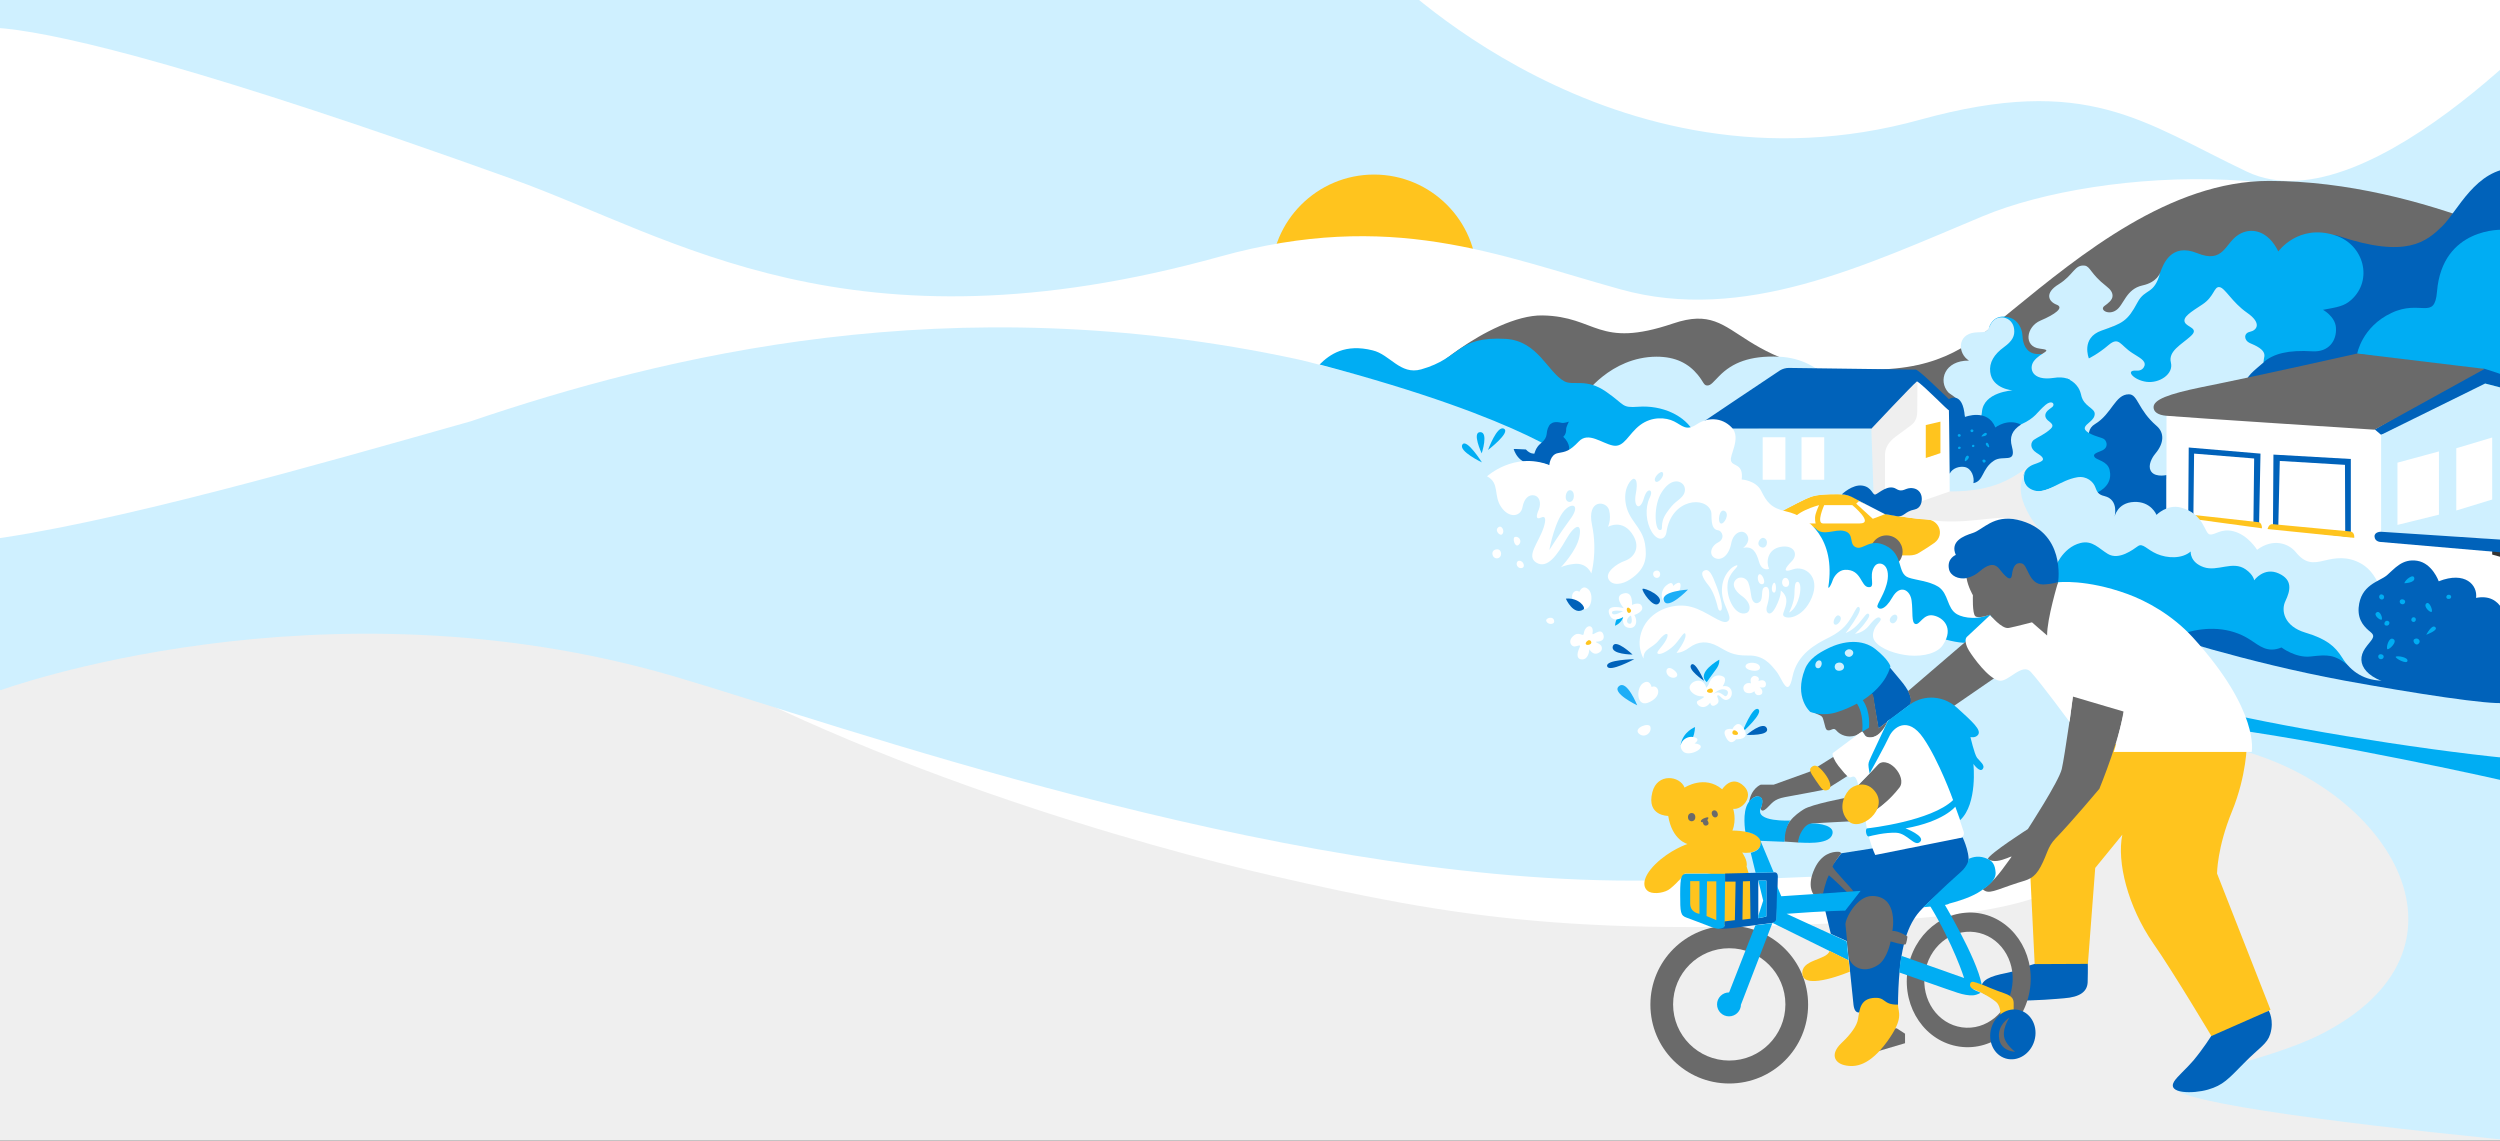 <?xml version="1.0" encoding="utf-8"?>
<!-- Generator: Adobe Illustrator 20.1.0, SVG Export Plug-In . SVG Version: 6.00 Build 0)  -->
<svg version="1.1" xmlns="http://www.w3.org/2000/svg" xmlns:xlink="http://www.w3.org/1999/xlink" x="0px" y="0px"
	 viewBox="0 0 1024 467.2" style="enable-background:new 0 0 1024 467.2;" xml:space="preserve">
<rect x="0" y="0" width="1024" height="467.2" fill="#333333" stroke="none"/>
<style type="text/css">
	.st0{fill:#EFEFEF;}
	.st1{fill:#CFF0FF;}
	.st2{fill:#FFFFFF;}
	.st3{fill:#FFC41E;}
	.st4{fill:#6A6A6A;}
	.st5{fill:#0062BA;}
	.st6{fill:#00ADF3;}
	.st7{fill:#1EAEF7;}
</style>
<g id="bakke">
	<polygon class="st0" points="-32.2,238.5 -32.2,484.5 143.8,484.5 1026.4,484.5 1022.8,238.5 818.6,252.3 808.8,254.5 719.5,259 
		515.3,238.5 159.1,238.5 	"/>
	<path class="st1" d="M918.2,307.4c60.6,16.4,101.1,81.6,32.1,116.4c-22.4,11.3-64.4,18.1-59.2,22.5c8.2,7.1,95.6,16.9,150.7,22.1
		c0-28.1,16.5-99.3,16.5-139.8c-55.1-17.4-117.7-26.7-139.8-29.6C912.9,298.3,918.2,307.4,918.2,307.4z"/>
</g>
<g id="Layer_15">
	<rect class="st2" width="1020.8" height="256.6"/>
	<polygon class="st1" points="-29.3,-44.5 -29.3,207.6 46.7,207.6 1026.4,207.6 1026.4,-44.5 72.7,-44.5 	"/>
	<circle class="st3" cx="562.8" cy="113.7" r="42.2"/>
	<path class="st2" d="M-17.4,17.6c0,0-23.4-34.3,227.4,55.8c66,23.7,137.9,73.8,289.7,31.7c70.2-19.5,113.5-0.6,164,13.4
		c50.5,14.1,100.2-9.8,148.6-30c48.2-20.1,153.6-26,194.1,19.6s11.2,126.3,11.2,126.3L43.3,214.9L-21,228.2L-17.4,17.6z"/>
	<path class="st1" d="M615.1,273.1c-32.1-27,79.7-25,119.4-14.7c49.8,12.9,105.1,26.4,116.7,45.3c7.9,13-11.1,55-109.2,47.7
		c-17.9-1.3-35.1-25.6-51.4-42.1C661.6,280,632.5,287.6,615.1,273.1z"/>
	<path class="st4" d="M799.2,165c9-0.7,17.8-2.8,26.7-3.2c0-0.1,0.1-0.2,0.2-0.3c4-1.7,6.6-5.3,10.1-7.7c3-2.1,7-2.4,10.6-2.4
		c6.2,0,12.8,0.7,16.8,5.9c3.9,5,4.2,11.8,2.6,17.7c-1.8,7-6.4,12.9-11.8,17.6c-1.2,1-2.4,1.9-3.6,2.8l221.3,26.3l-18.3-113
		c0,0-59.8-34.6-124.4-34.6c-40.4,0-77.4,30.3-105.2,53c-16.7,13.6-28.2,24.3-58.2,24.3c-6,0,9.6,1,20.9,4.7c4.3,1.4,5.2,6.1,8.1,7
		c2.5,0.8,4.1,1.2,4.1,1.2L799.2,165z"/>
	<path class="st1" d="M835.9,193.6l13.4,1.6c1.4-1,2.8-2,4.1-3.1c5.3-4.4-7.1-39.6-13.2-39.1c-4,0.4-3.5,1.1-6.4,3.8
		c-2.1,1.9-4,3.8-6.5,5.1c0.2,0.3,0,0.8-0.4,0.8c-9.4,0.3-18.5,2.5-27.8,3.3l-0.6,23.1l0.1,12.3c0,0,4.7,1.8,30.3,1.8
		C842.5,203.1,835.9,193.6,835.9,193.6z"/>
	<path class="st4" d="M638.7,158.8l25.8,10.4l75.3-4.4l44.8-13.3c0,0,37.5,3.3-2,3.3c-76.6,0-67.2-32.5-97.3-22.3
		c-31,10.5-31.2-2.9-53.5-3.3c-10.7-0.2-24.7,7.2-34.1,13.8c-6.7,4.6-13.6,10.8-13.6,10.8l56.5,2.4"/>
	<path class="st2" d="M255.1,256.6c94.1,57.3,216.4,90.7,266,102.1c74.9,17.2,127.1,25.9,253.4,18.2c56.3-3.5,69.9-12.3,81.9-21.7
		c15.7-16.7,5.6-24.2,5.6-24.2l24.7-20.1c0,0-209.2,15.2-254.8,14.3c-45.6-0.9-118.9-6.6-182.5-12.8S255.1,256.6,255.1,256.6z"/>
	<path class="st1" d="M830.4,271.9c-6.6-6.9-12-10.7-16.3-12.7v2.3l-54.5-16.8l-9.1,0.5l-12.9-27.4c-8.4-2.5-19-9.6-36.6-18.4
		c-8.5-4.2-13.5,0.7-12.9-9c1-16.2-28.7,5.3-37.3,1.3c-13.9-6.5-20.5-15.1-25.7-16.2c-4.4-0.9-9.6-4.4-15.6-6.7
		c-17.5-7-45.7-13.1-69.1-19.4c-2.5-0.7-5.8-1.5-8.3-2.1c-142.6-30.9-260.7-1.4-339.4,25.3c0,0,0,0,0,0
		C132.1,189.7,44.7,215-8.7,221.6c-12.8,1.6-15.3,48.5-15.3,48.5l24.3,12.6c0,0,130.9-48,275.7-5.7c66.3,19.4,245,83.7,392.5,83.7
		c225.3,0,203.6-36.7,203.6-36.7S849.8,292.3,830.4,271.9z"/>
	<polyline class="st2" points="887.4,167.1 982,170 982,252.2 880,227.5 887.4,167.1 	"/>
	<path class="st5" d="M855.1,402.4c-0.2,3.7-3,6-9.7,6.5c-2.5,0.2-11.9,1.1-20.2,0.9c-2.9-0.1-5-0.9-7.3-1.4
		c-3.2-0.6-6.2-1.1-6.4-2.9c-0.5-4.2,4-5.7,10-6.9c7.1-1.5,7.8-2.7,11.6-3.7c6.2-1.6,15.6-5.3,20.2-3c1.3,0.6,1.8-0.2,1.8,1.7
		C855.3,396,855.1,401.7,855.1,402.4z"/>
	<path class="st4" d="M708.3,379.2c-17.8,0-32.3,14.4-32.3,32.3s14.4,32.3,32.3,32.3s32.3-14.4,32.3-32.3S726.1,379.2,708.3,379.2z
		 M708.3,434.4c-12.7,0-23-10.3-23-23c0-12.7,10.3-23,23-23c12.7,0,23,10.3,23,23C731.3,424.1,721,434.4,708.3,434.4z"/>
	<path class="st4" d="M810.2,374c-13.9-1.9-26.8,8.7-28.9,23.8c-2.1,15.1,7.4,28.9,21.3,30.9s26.8-8.7,28.9-23.8
		C833.6,389.8,824,376,810.2,374z M803.6,420.8c-9.9-1.4-16.7-11.2-15.2-22c1.5-10.8,10.7-18.4,20.6-17s16.7,11.2,15.2,22
		C822.7,414.6,813.5,422.2,803.6,420.8z"/>
	<path class="st3" d="M761.5,205.2c0,0-2.5-2.8-8.9-2.8c-4,0-8.1,0.1-10.6,1c-3.3,1.2-4.8,2.2-9.7,4.6c-6.1,3-4.4,0.5-4.4,0.5
		s11.1,3,17.3,12.3c2.5,3.9,3.1,6.7,3.1,6.7h18c0,0,14.1,0,15.7,0c1.6,0,3.1-0.4,4.1-1.1c2-1.2,5.1-3.2,6.3-4.1
		c4.3-3.3,1.9-9.7-3.9-9.7c-5.7,0-19.5-2.8-19.5-2.8"/>
	<line class="st4" x1="769.1" y1="209.8" x2="774.2" y2="208.6"/>
	<path class="st6" d="M810.4,192.3c3.5-1.5,1.5-3.7,4.4-7.3c1.8-2.3,8.3-10.7,12.9-11.1c6.3-2.9,6.3-4.8,10.2-8.1
		c2.3-1.9,3.8-0.7,3,0.7c-0.6,1,3.5,7.9,4.2,7.2c2-2,2.9-16.4,2.4-18c0,0,4.5-2,1.1-2.8c0,0-9.8,1.4-9-1.8c2.2-8.1-2.1-5.5-6.1-6.2
		c-3.5-0.6-5-3.9-5.1-7.5c-0.2-3.5-2.3-6-4.2-6.9c-1.5-0.7-6.8-2.4-9.2,2.9c-1.4,5.6-2.3,7.4-2.2,18.1c0.2,10.7-8.3,8.7-8.7,17.3
		c-0.4,6.4,0.2,21.3,0.2,21.3s2.8-0.1,4,0.5C809.8,191.4,809.2,192.8,810.4,192.3z"/>
	<path class="st0" d="M843.1,193.7c-0.2-0.3,0.1-2.4-11.7-2.7c-7.3,4.5-13.6,10.3-32.8,10.3l-26.5,9.2h0.1c0,0,8.4,1.7,18.5,2.5
		c13.7,2.1,27-2,33-0.6c12.3,2.9,11.8,6.4,22,16.5c0.7-0.5-5.7-12.6-5.2-13.1C844.3,212.2,848.2,199.4,843.1,193.7z"/>
	<path class="st0" d="M767.4,205.2l1.7,4.7l3,0.7c0,0,0-21,0-24.4c0-3.4,2.3-5.8,4.3-7.3c1.3-0.9,4.4-3.3,6.6-4.9
		c1.3-1,2.3-2.8,2.3-5.3c0-2.5,0.1-13.8,0.1-13.8l-19,20.3l-5,30.1"/>
	<path class="st3" d="M920.3,304.8c0,0,0,12.7-6.1,27.6c-6.1,14.9-6.1,25.4-6.1,25.4l21.9,55.8l-23.3,12.3c0,0-16.6-27.9-24.8-39.6
		c-10.4-15.1-14.9-33.3-12.6-44.4l-11.1,13.6l-3,39.3l-21.8,0.1l-2.4-49l35.3-41.1H920.3z"/>
	<circle class="st4" cx="772.7" cy="225.9" r="6.6"/>
	<path class="st1" d="M648.7,162.2c0,0,10.8-16,29.8-16.1c7.9,0,13.1,2.8,16.9,7.4c2.4,2.9,2.4,4.4,3.9,4.4c1.5,0,2.4-1.4,4.9-3.9
		c5.3-5.4,12.5-8.4,24.4-7.9c19,0.8,25.9,17,25.9,17l-48.7,17.6l-43.9-9L648.7,162.2z"/>
	<path class="st5" d="M932.1,135.1c-1.1,9.2-19.5,16.5-19.6,25.7l50-1.1l66.4-57.5l1.1-33.4c-16,0.3-23.3,17.7-29.7,23.9
		c-6.4,6.2-14.5,13.4-42.6,3.9c-6.7-2.3-12.1,12.3-19.6,13.8C934.7,118.2,933.1,126.8,932.1,135.1z"/>
	<path class="st5" d="M803.9,343c0,0,4,8.3,1.8,12.3c-1.6,2.8-16.2,13.7-20.4,19.2c-4.1,5.5-7.8,14.2-7.9,38.7c0,0-14,1.3-15.6,1.5
		s-2.3-0.9-2.6-3.1c-0.2-2.2-2.7-26.1-2.7-26.1l-6.6-3l-5-20.8l9.3-12.2l17.2-2.7L803.9,343z"/>
	<polygon class="st4" points="772.6,421.2 776.9,421.2 780.3,423.4 780.3,427.3 767.8,431 	"/>
	<path class="st3" d="M809.8,402.4c3.2,1.4,7.5,3.2,11.3,4.5c3.4,1.2,3.7,2.6,3.7,4.2c0,3.4,0,8.5,0,8.5l-5.7,0.2
		c0,0,1.4-6.9-1.5-9.4c-3-2.5-8.6-5.3-11.3-5.8c0,0-0.3-1.9,0.5-2.6C807.4,401.5,809.1,402.1,809.8,402.4z"/>
	
		<ellipse transform="matrix(0.279 -0.96 0.96 0.279 188.089 1097.006)" class="st5" cx="824.4" cy="423.3" rx="10.3" ry="9.2"/>
	<path class="st6" d="M805.2,263.3c9.4-0.1,11.4-12.4,11.4-12.4c-5.8,3.3-12.2,2.3-15,0.7c-4.3-2.5-3.3-8.4-7.7-11.3
		c-3.7-2.3-9.3-2.7-12.1-3.7c-5-1.7-1.8-9.5-9.6-13.2c-6.1-2.9-8.8,1.6-11.6,0.9c-3.7-1-0.7-5.7-5.2-6.8c-3.8-1-8.6,2.4-11.8-1.1
		c-1.3-1.4-3.6,1.9-5.8,1.2l10.6,31.9c0,0,6.2-4.8,11.4-3c4.5,1.6,10.4,3.8,18,4.3C782.7,258.5,799,263.4,805.2,263.3z"/>
	<path class="st6" d="M866,158.4c-6.3-3.5-14.9-9.3-13.7-17.6c1.2-8.4,11.4-3.9,14.7-8.5s2.3-7.7,8.6-11.5c6.3-3.8,7.9-5.7,9.2-9.1
		c1.2-3.3,4.4-12.4,15.2-8c10.8,4.4,11.3-4,16.8-7.5c5.3-3.4,12.3-1.7,16.4,6.8c0,0,8.2-11.5,23.3-6.6c11.8,3.8,15.6,18.3,6.6,26.4
		c-2.9,2.6-5.5,3-11.6,4.1c0,0,5,2.7,5.3,7.3c0.4,5.4-3,10.1-9.6,9.7c-9.9-0.6-16,0.9-20.2,4.6c-0.8,0.7-5.9,2.4-6,3.4
		c-1.1,5.5-2,9.1-2.7-1c-0.4-5-2.8-9.6-1.8-13.8c1-4.2,2.4-10.6-8-11c-10-0.4-7.9,8.5-5.9,12.4c2.6,5,6.1,7.9-6.5,7.9
		c-8.9,0-4.7,7.5-6.9,11C887,160.7,872.5,161.9,866,158.4z"/>
	<path class="st5" d="M764.6,284.7c0,0,2.2-1.8,2.6,0.9s2.2,12.8,2.2,12.8l12.8-9.7c0,0,2.8-2.2-3.6-9.9c-6.4-7.7-7-8.4-7-8.4
		L764.6,284.7z"/>
	<path class="st3" d="M691.2,345.7c0,0-6.3-1.5-7.9-11.5c0,0-9,0.1-6.5-9.7c2-8,11.3-6.8,13.2-1.9c0,0,8.2-5.4,15.4,0.7
		c0,0,3.9-6.3,9-1.2c4.2,4.2-0.9,9.7-4.5,9.2c0,0,1.5,4.4-0.3,8.9c0,0,10.3-0.1,11.5,3.8s-3.3,5.9-7.5,5.2c0,0,2.4,3.3,1.8,5.7
		l3.3,10.9l-0.5,11.6c0,0-13.9,2-14.2,2c-0.3,0-12.9-4.4-12.2-9.2c0.3-2.1-2.2-7.8,0.4-9.8c4.4-3.5,14.8-2.6,14.8-2.6h-16.9
		c0,0-2.4,3.3-6,6.2c-1.9,1.6-6.3,2.4-8.6,1.3c-2.9-1.5-3-5.8,2.4-11.2C683.9,348.1,691.2,345.7,691.2,345.7z"/>
	<path class="st5" d="M1003.2,278.8c0,0-35.6,6.6-36.7-10.9L952.6,257L871,241.8c0,0-28-2.2-18.6,4.7c13.8,10.1,91,48.9,174.1,41.4
		v-6.9L1003.2,278.8z"/>
	<path class="st6" d="M706.4,379.8l0.2-21.9c0,0-13.2,0-15.5,0c-2.3,0-2.9,0.7-2.9,8.3c0,7.6,0.1,8.8,2.7,9.7
		c1.8,0.6,6.8,2.6,9.5,3.6C702.4,380.1,704.1,381.1,706.4,379.8z M696.1,374.3c0,0-3.8-0.4-3.8-4.2c0-2.2,0-4,0-9.2l3.8,0
		L696.1,374.3z M703,376.9l-4-1.7l0.2-14.2h3.8V376.9z"/>
	<path class="st6" d="M540.5,149.3c4.2-4.2,10.5-8.6,21.7-5.8c7.2,1.7,11.3,10.2,19.9,7.8c16.6-4.7,14.3-13.6,34.6-12.5
		c13.3,0.8,17.2,13.7,24.1,17.4c3.6,1.9,8.9-1.4,17,4.2c8.1,5.6,6.2,6.7,13.3,6.2c9.6-0.7,19.2,3.5,22.9,10.8l-2.8,1.6
		c0,0-4.8-8.7-13.7-6.6c-8.8,2.1-12.4,13.8-12.4,13.8s-11.8-8.6-19.3,4.1C645.8,190.3,627.1,172.2,540.5,149.3z"/>
	<polygon class="st2" points="721.1,186.1 721.1,196.5 730.3,196.5 730.3,190.3 	"/>
	<path class="st6" d="M974.7,175.1l43.2-17.9l12.9,3.3l-5.6-66.4c0,0-24.8-1.2-27,25.3c-1,12.1-6.7,3.1-18.7,8.8
		c-12.1,5.7-14,16.7-14,16.7l48,6.9"/>
	<path class="st1" d="M883,259.1c0,0,35.8,12,77.4,19.7c28.6,5.2,59.3,10,66,9.1l1.2,22.7c0,0-78.6-3.8-122-19.6L883,259.1z"/>
	<path class="st6" d="M901.2,289.6c0,0-52.3,0.7,0.2,7.3c52.9,6.6,126.1,23.3,126.1,23.3s-0.5-3.2,0.1-9.6
		C989.2,306.8,930.7,297.2,901.2,289.6z"/>
	<path class="st4" d="M809,259.5l-27.5,23.6c0,0,2.1,3.7,0.6,5.6l15.1,2.6l24.4-16.8L809,259.5z"/>
	<path class="st4" d="M849.4,283.3c0,0-3.7,26.6-4.9,31.7s-13.9,24.6-13.9,24.6s-15.5,9.9-16.4,12.2c2.3,1.7,5.5,0.6,7.9-0.3
		c2.1-0.8,2.3-1.2,1,0.6c-4.6,6.5-7.6,9.9-11,12.1c2.4,2.4,5.1,0.4,14.4-2.6c4.2-1.3,6.7-1.6,9.4-6.7c2.8-5.3,2.7-7.9,6-11.4
		c6.6-6.8,18-20.4,18-20.4s9.6-23.3,10.1-34L849.4,283.3z"/>
	<path class="st4" d="M766.9,367c-6.4-0.1-11.2,9.5-11,11.7c0.2,2.2,0.9,8.9,1.3,12.8c0.4,3.9,5.5,7.9,12,3.8
		c3.9-2.5,5.2-9.7,5.2-9.7s5.6,1.7,6.1,1.2c0.5-0.6,0.8-3.2,0.8-3.2s-3.5-2.4-6.2-2.3C775.2,381.2,777.8,367.1,766.9,367z"/>
	<path class="st4" d="M742.9,290.9c0,0,0,1,1.2,1.5c1.1,0.5,2.1,0.7,2.5,1.7c0.4,1,0.8,2.9,1.1,3.9c0.3,1,0.9,1.6,2.6,0.8
		c1.7-0.8,1.5,0.7,3.7,1.9c1.6,0.9,5.1,2,8.9-1.1c0,0,0.6,1,1.3,2c0.7,1,6.5,1.3,9.3-6.3l-4,3c0,0-1.2-7-1.7-10.1
		c-0.5-3-0.2-5.6-3.3-3.2S742.9,290.9,742.9,290.9z"/>
	<path class="st4" d="M751.9,309.4l-10.7,6.7l-14.7,5.3h-5.3c0,0-4,1.5-4.8,7.4c0,0,2.1-3.9,4.8-2.1c1.4,0.9,0,4.4,0,4.4
		s0.1,2.1,2.4,0s2.8-3.7,7.5-4.6c4.7-0.8,17-3.2,17-3.2l12-7.6L751.9,309.4z"/>
	<path class="st4" d="M770.2,312.2l-11.3,11.8l-2.9,2.8c0,0-13.9,2.6-17.2,4.7c-3.3,2.1-8.8,6.1-7.9,13.2l5.7,0.4
		c0,0,2.6-7.5,5.9-7.8c3.3-0.3,16-0.9,16-0.9l9.4-3.8l9.8-8.4c0,0,3.8-4.8,0.6-8.9S770.2,312.2,770.2,312.2z"/>
	<path class="st4" d="M823.1,416.8c0,0-5.3,3-4.2,8.9c0.9,5,6.5,5.1,6.5,5.1s-4.3-3.1-4.6-6.7S823.1,416.8,823.1,416.8z"/>
	<path class="st5" d="M706.6,357.8l0,3.3l4.3,0l-0.3,15.8l-4.2,0.5l0,2.3c0,0-0.8,0.6-2.4,0.7c3.2,0.2,9.8-0.8,9.8-0.8l13.9-1.8
		c0,0,0.5-17.8,0.5-18.8s-0.4-1.7-1.4-1.7C726,357.3,706.6,357.8,706.6,357.8z M717,376.3l-3.3,0.4l0.2-15.7l2.9-0.1L717,376.3z
		 M723.5,375.4l-3.3,0.7v-15.4h3.3V375.4z"/>
	<path class="st5" d="M931.2,186.2l-0.2,30.2l0.5-0.2l1.1,0.4l30.3,3.4v-32L931.2,186.2z M960.6,218.3l-27.1-2.1l-0.3-0.9l0.6-26.5
		l26.7,1.6L960.6,218.3z"/>
	<path class="st5" d="M896.5,183.3l-0.2,28.6l-0.4,2.8l0-2.8l29.4,3.9l0.6-30L896.5,183.3z M923,214.4l-24.6-3.1l0,1.2l0.3-26.7
		l24.6,2L923,214.4z"/>
	<ellipse class="st4" cx="692.9" cy="334.7" rx="1.5" ry="1.7"/>
	
		<ellipse transform="matrix(0.913 -0.407 0.407 0.913 -74.764 315.242)" class="st4" cx="702.7" cy="333.1" rx="1.2" ry="1.5"/>
	<path class="st4" d="M697.9,335.2c-1.5,0.6-1.6,1.8-0.5,1.5c0,0,0.3,1.9,1.7,1.4c1.5-0.5,0.2-2.2,0.2-2.2S701,333.9,697.9,335.2z"
		/>
	<path class="st5" d="M1028.7,155c-3.6-1.6-7.3-2.8-10.9-3.9c-1.1-0.3-4.3,1.2-5.5,1.2l-39.6,23.6c0,0,1,0.9,2.6,2.2
		c1.5-0.2,4.1-0.9,7.3-2.2l35.4-18.8l12.9,3.3l-0.4-4.2C1029.2,155.9,1029.6,155.4,1028.7,155z"/>
	<path class="st1" d="M853.9,108.8c-4.2-0.5-4.5,3.8-10.6,7.6c-6.1,3.7-4.1,7.2-0.9,8.4c3.2,1.2-0.7,4-6.6,6.5s-7.1,10.7-0.3,11.5
		c6.1,0.7,0.3,1.4-2.5,5.2c-2.1,3-0.6,8.1,8.1,6.8c9.1-1.5,10.7,5.2,11.7,8.4s-3.1,17.3,6.5,15.7l13.6,18l14.5-0.8l0-27.3
		c0,0,34.1-10.6,33.3-11.5c-2.1-2.3,3.3-6,6.4-8.8c0.1-0.8,0.2-1.6,0.4-2.6c0.3-2.8-3.7-4.4-6-5.4s-2.7-4,0.1-4.6
		c2.8-0.6,5-3.5-1.2-7.8c-6.2-4.3-9-10.2-11.3-10.5s-2.1,3.9-7,7.1s-8.1,5.2-7.2,7.3c0.9,2.1,6.1,2.4,2.4,5.7
		c-3.7,3.4-9.3,6.1-8.1,10.8c1.2,4.7-4.7,8.6-10,7.9c-5.3-0.7-8.9-4.9-4.2-4.6c2.2,0.2,3.1-1.1,3.4-2c0.6-2.2-2.3-3.4-5-5.2
		c-5-3.2-5.4-6.9-9.7-3.3c-4.3,3.7-8.1,5.5-8.1,5.5s-3.4-8.4,5.2-11.4c8.6-3,10.6-3.8,14.7-11.5c3.2-6,6.8-2.9,9.3-12.2
		c0,0-1.2,3.9-7.2,5.2c-6.9,1.5-7.7,8.2-10.9,10.2c-3.1,2.1-6.9-0.2-4.7-1.8c1.4-1,3.3-2.4,3.3-4.1c0-1.3-0.6-2.5-2.7-4.1
		C856.3,112.2,856.2,109.1,853.9,108.8z"/>
	<path class="st5" d="M853.5,188.3c0.3-0.5,4.8-0.2,2.7-6.6c-1.1-3.6-0.9-6.3,1.9-8c7-4.2,8.2-12.2,13.9-12.2c3.7,0,3.6,6.3,11.4,13
		c3.1,2.7,3.1,6.9-0.5,11.2c-0.8,0.9-2.8,3.8-2.3,6.2c0.9,4,6.7,2.7,6.7,2.7l0,17.8c0,0-1.8,1.9-8.3,1.8c-8.5-0.2-14.7,4.3-14.7,4.3
		s2.7-10.9-1.8-12.1c-5.4-1.5-10.2,2-12.7,8.9c0,0-1.3-11.6,3.9-15.9C859,195,851.9,191.5,853.5,188.3z"/>
	<path class="st3" d="M928.8,216.7c0,0,0.4-2.2,2.2-2c5.1,0.5,31.8,3,31.8,3s1.7,0.2,1.5,2.6L928.8,216.7z"/>
	<path class="st3" d="M891.9,211.7c0,0-1-1.6,1.9-1.3c4.9,0.5,31.4,3.5,31.4,3.5s1.3,0.2,1.3,2.5L891.9,211.7z"/>
	<path class="st2" d="M733.9,214.4c4.2,0,9.8,0,9.8,0s-0.6-1.8,0-3.9c0.5-1.7,1.4-3.6,1.4-3.6S734.1,209.7,733.9,214.4z"/>
	<path class="st5" d="M702.8,175.6h63.7c0,0,16.8-17.9,18.7-19.4c3.1,1.9,13.1,12.5,13.1,11.8c0-2.4,3.5-1.2-0.1-4.6
		c-2.5-2.3-12.3-12-13.5-12c-3,0-42.4-0.6-52-0.7c-1.3,0-2.6,0.4-3.6,1c-6.1,4.1-28.2,18.8-30.6,20.5
		C695.6,174.1,691.9,175.6,702.8,175.6z"/>
	<path class="st1" d="M804.1,168.3c0,1.3,1.2,4.4,3.7,4.4c2.7,0,3.8-1.2,4-3.9c0.6-8.3,12.6-8.9,12.6-8.9s-8.4-0.6-9.2-7.5
		c-0.5-3.9,1.6-7.3,5.6-10.2c3.6-2.6,4.5-4.7,4.2-7.3c-0.5-5.4-7.4-6.8-9.7-1.9c-1.8,3.8-2.1,2.8-6.4,3.2c-7.4,0.8-7,8.7-2.4,11.5
		c-10.1-0.1-12.7,8.3-8.5,13C798.9,161.7,804.1,164,804.1,168.3z"/>
	<path class="st2" d="M750.8,308.4l10.3-7.7l1.6-1.1c0,0,0.3,0.4,0.9,1.4c0.5,0.8,2.3,1.6,4.6,0.5c2-0.9,4.2-4,5-6.2
		c3-2.3,7.5-0.3,7.5-0.3l10.4,6.2c0,0,12.8,38.2,13.2,39.4c0.4,1.2-0.2,2.3-1.3,2.6c-1.2,0.2-34.9,7-34.9,7s-3.3-6.8-4.2-16.1
		c0,0,6.9-2.3,14.1-11.5c3.4-4.3-5-14-9.3-9c-2.7,3.1-5.6,5.9-7.5,7.8c-1.5,1.4,0.3,2.4,0.3,2.4s-0.6-6.2-2.6-5.7
		c-0.7,0.2-1,0.4-1.4,0.3c-0.9-0.1-3.1-3-4.5-4.7C751.5,311.8,750.1,308.9,750.8,308.4z"/>
	<path class="st4" d="M750.6,355c0.6-1.7,3.5-5.4,3.5-5.4c0,0,0-0.7-1.1-0.7c-2.5-0.1-6.9,0.8-9.7,6.8c-3.4,7.2-0.5,10.6-0.5,10.6
		l3.9-0.2c0,0,1-5,2.4-7.6c1.8,1.4,7.4,6.9,7.4,6.9l2.7-0.2C758.1,363.4,751.7,357.1,750.6,355z"/>
	<path class="st2" d="M761.8,214.4c-6.6,0-12.2,0-15.1,0s0.5-7.5,0.5-7.5h11.5C758.7,206.9,767.8,214.4,761.8,214.4z"/>
	<path class="st2" d="M760.3,206.3l6.8,6.2l5-1.9c0,0-6.6-3.4-10.7-5.3C761.2,205.4,760.6,206.1,760.3,206.3z"/>
	<path class="st6" d="M846.7,155.1c0,0,2.7,0.8,4.5,3.6c0.6,0.9,1,2,1.3,3.3c1,4.5,5.5,5.1,5.5,7.5c0,1.3-0.8,2.3-2.1,3.4
		c-1.9,1.6-3.1,2.7-0.5,4.3c3,1.8,5.6,1.9,6.6,2.8c1,0.9,1.8,3.5-1.4,4.7c-2.6,1-3.4,1.5-2.6,2.6c0.8,1.1,5.3,1.6,6.1,5.2
		c0.9,3.9-0.8,7.2-5.3,9.4c0,0-3.9-5.7-10.2-4.8c-6.3,0.9-14.1,7.1-18.2,2.5c-2.8-3.1-2-7.7,2.7-9.4c1.4-0.5,3.6-1.2,3.7-2
		c0.2-1.1-2-2.3-2.6-2.7c-3.1-2-2.3-4.4-1.2-5.3c1.5-1.1,4.6-2.3,7-4.6c1.7-1.6-0.2-2.5-1.3-3.5c-1.4-1.3-1.3-3,0.6-4.4
		c0.8-0.6,2.2-1.6,3-2.7c1.6-2.1,2.8-4.8,2-5.6C843.2,158,846.7,155.1,846.7,155.1z"/>
	<path class="st6" d="M868.4,248.3c0,0,19.8,12.8,27.4,10.7s17.3-2.5,25.8,3c3.9,2.5,7.1,5.6,12.9,3.2c0,0,5.8,4.4,11.9,3.7
		c7.1-0.8,9.6-0.9,15.3,3.5l-14.5-34.3l-17.4-10.5l-49-7.6l-31.9-3.2l-12,11.8l-1.4,17.7L868.4,248.3z"/>
	<path class="st1" d="M829.8,192.7c0,0-3.5,5.2-1.4,12c4,12.7,14,15.8,13.1,28.4c0,0,3-8.8,10.7-10.7c4.9-1.2,7.5,2.3,11.2,4.5
		c4.5,2.7,10.3-1.8,12.3-3.2s3.6,1.4,7.8,3.2c4.2,1.8,10.2,2.1,13.8-1c0,0-0.4,4.4,5.3,6.4c5.7,2,11.9-2.8,17.2,0.9
		c3.3,2.3,3.5,4.5,3.5,4.5s4-5.6,10.1-2.8c5.7,2.6,4.8,6.9,2.7,11.3c-1.9,3.9-0.5,10.3,8.1,12.9c8.7,2.6,12.2,5.6,15.1,10.2
		c3.5,5.7,9.2,9.8,17.8,9.5c0,0,5.8-39-9.9-47.9c-5.8-3.3-10.9-2.3-15.1-1.3c-4.8,1.2-7.9,1.3-11.8-3.5c-2.9-3.5-9.2-5.8-15.8-0.9
		c0,0-3.7-6.1-9.7-7.6c-5.2-1.3-7.5,1.7-9.7,1.3c-2.2-0.4-2.2-8.4-11.8-11c-5.6-1.5-10,3-10,3s-2.2-5.6-9.2-5.3c-7,0.3-8,6.2-8,6.2
		s2-7.1-4.1-8.6c-2.7-0.6-3.1-1.9-3.8-3.7c-0.7-2-3.4-4.7-7.4-4c-6.9,1.2-11.8,6.4-16.7,5.6C829.2,200.2,828,196.1,829.8,192.7z"/>
	<path class="st4" d="M1017.7,151.1l-45.1,24.9c0,0-77.5-5-85.3-5.7c-3.4-0.3-5.2-1.6-5.2-3.5c0-3.1,6-5.4,19.6-8.2
		c24.9-5,63.8-13.8,63.8-13.8L1017.7,151.1z"/>
	<path class="st1" d="M976,219.2c0.5-1,1.7-0.8,2.5-0.7c1,0.2,37.8,1.9,37.8,1.9l10.1,1.7l1.2-62.5l-9.7-2.5l-42.6,21v40.7
		C975.5,218.9,975.8,219.1,976,219.2z"/>
	<path class="st2" d="M977.5,222.2c0,0-1.6-0.4-1.6-2c-0.2-0.1-0.4-0.2-0.6-0.3v16.4c0,0,4.3,1.3,7.6,5.7c0,0,2.8-2.2,6.4-2
		c0,0,3.1-6.1,10-2.2c0,0,5.3,1.5,10.4,10.4c0,0,10.7-0.4,16.6,5l3.8-23.5l-14.3-3.9L977.5,222.2z"/>
	<path class="st1" d="M766.5,175.6l1,29.6c0,0-7.1-2.1-11.7-2.8c-0.5-0.1-0.9,0-1.3,0.1c0,0-8.3-0.4-12.4,0.9
		c-5,1.6-24.7,13.1-24.7,13.1s-11.3-40.3-14-40.9H766.5z"/>
	<polygon class="st3" points="794.8,172.7 794.8,185.6 788.8,187.6 788.8,174.1 	"/>
	<path class="st2" d="M865.8,308h56.5c0,0,3.5-16.6-24.1-46.9c-8.5-9.3-19.1-15-26.8-17.8c-17-6.2-28.4-4.8-28.4-4.8
		s-7.4,14-6.9,19.7l-3.8-3.2c0,0-1.2,0.3-4.9,1.2c-3,0.8-5.3,1.4-6.6,0.6c-3.2-1.9-5.6-4.9-5.6-4.9c0,0-8.8,8.3-9.5,8.9
		c-1.5,1.4,0.2,4.8,0.8,5.7c1.6,2.6,7.9,11.5,12.4,12.3c3.7,0.7,9.3-7.5,12.9-3.6c4.6,5.1,15.9,20.5,15.9,20.5l1.3-10.4l21,6.2
		C870,291.4,867.5,302.9,865.8,308z"/>
	<path class="st6" d="M774.3,272.9c0,0-0.6-2.6-6.1-7c-5.4-4.3-13.1-3.5-19.5-0.3c-3.8,1.9-7.7,4.2-9.4,8.5
		c-4.6,11.7,2.2,17.5,2.2,17.5s5.1,2.1,11.2,0c3.1-1,5.7-2.2,7.9-3.4c0.8,1.2,2.7,4.5,2.2,11.5l2.7-1.6c0,0,0.9-6.3-2.5-11.3
		C773.1,280.3,774.3,272.9,774.3,272.9z M744.5,273.7c-1.7-0.3-0.9-3.3,0.7-3.2C746.9,270.6,746.2,274,744.5,273.7z M753.8,274.7
		c-2.7,0.5-3-2.7-1.1-3.2C755.3,270.7,756.5,274.2,753.8,274.7z M758.6,268.5c-1.6,1.6-3.9-0.6-2.6-1.9
		C757.6,264.9,760.2,266.8,758.6,268.5z"/>
	<path class="st3" d="M757.3,323.6c-2.6,3-4.2,8.3-0.4,12.5c4.7,5.3,17.5-4.9,10.7-12.4C764,319.6,759,321.7,757.3,323.6z"/>
	<path class="st3" d="M742.4,313.9c-1.6,1-1.3,2,1.3,5.7c2.6,3.7,3,4.6,4.9,4c2-0.6,1.2-3.7-1.3-6.9
		C744.7,313.4,743.4,313.3,742.4,313.9z"/>
	<path class="st6" d="M790.4,370.8c9.8,16.1,14.1,29.8,14.1,29.8s-18.6-6.6-25.7-9.1c-0.6,3.4-0.6,4.6-0.9,6.8
		c6.1,2.1,19.5,6.9,23.8,8.3c2.4,0.8,4.7,1.2,6.4,1.1c2-0.2,3.2-1.1,3.1-1.1c-3.2-1.3-4.7-2.2-4.2-3.7c0.4-1.4,2-0.6,4.7,0.4
		c-2-11.1-16.4-34.9-16.4-34.9C793.6,369,790.1,370.3,790.4,370.8z"/>
	<path class="st6" d="M798.6,370c-0.3,0.1-0.6,0.2-0.9,0.3c8.1-2.1,12-4.1,14.5-6c1.7-1.1,5.4-3.7,5.2-6.9c-0.2-3.2-1.3-4.7-3.1-5.5
		c-3.5-1.7-6.2-0.9-7.9-0.1c0,0-0.2,2.7-3.3,5.4c-7.4,6.5-15.3,14.4-15.3,14.4l4.2-0.4c0,0,0,0,0,0.1V371c1.6,0,4,0,5.8-0.6l0,0
		c0,0,0,0,0,0C798,370.3,798.3,370.2,798.6,370z"/>
	<path class="st6" d="M762.1,364.9l-6.3,8.1c0,0-8.3,0.1-24,1.3l24.6,11.3l0.8,7.8L726,378l-12.9,33.5c0,0-5.3-2.5-4.9-4.9
		l10.8-27.6l7-0.9c0,0,1.6-0.8,1.6-1.8c0-1.1,0.3-13.3,0.3-13.3l1.7,4.1L762.1,364.9z"/>
	<polygon class="st6" points="722.2,368.9 720.2,360.7 723.5,360.7 723.5,375.4 720.2,376.1 720.2,375.1 	"/>
	<path class="st6" d="M719.1,357.5c0,0-1.4-5.6-2-8.2c2-0.5,4.5-1.5,4-4.9l5.4,12.9L719.1,357.5z"/>
	<path class="st6" d="M714.9,340.7c0,0-1.4-8,1.2-11.9c2.6-4,7.7-3.6,5.1,2.3c-2.5,5.7,12.1,5,12.1,5s-2.2,2.6-2.4,8.7l-9.9-0.4
		C721.2,344.4,720.3,341.5,714.9,340.7z"/>
	<path class="st6" d="M736.5,345.1c2.1,0,12.1,1.1,13.9-3c1.7-4-5.4-4.9-8.4-4.8S736.5,342.5,736.5,345.1z"/>
	<path class="st2" d="M566.7-13c0,0,93.3,97.1,219.9,62c68.5-18.9,91.2,1.1,133.7,21.3C971,94.5,1057.5-4.5,1057.5-4.5L566.7-13z"/>
	<path class="st5" d="M975.2,222l49.8,4.3l7-5.5v-6.5l-6.5,6.8l-50.3-3.3c0,0-2.6,0-2.6,1.9C972.7,222,975.2,222,975.2,222z"/>
	<path class="st5" d="M1014.2,244.9c0.7-5.2-4.4-11.1-15.3-6.8c0,0-2.6-7.4-8.8-8.4c-6.2-1-9.3,3.3-12.5,6
		c-3.2,2.6-10.7,3.8-11.5,13.2c-0.4,5.5,2.7,8.2,5,10.1c2.3,1.9,0,3.2-2.3,6.5c-4.4,6.3,0.2,13.6,16.5,15.9
		c16.3,2.3,40.8,4.1,40.8,4.1S1035.3,240.8,1014.2,244.9z"/>
	<polygon class="st2" points="982,189.5 999,184.9 999,210.8 982,215 	"/>
	<polygon class="st2" points="1006.1,183.6 1020.8,179.2 1020.8,204.6 1006.1,209.1 	"/>
	<path class="st5" d="M929.3,414c0,0,2.3,4,0.6,9.5c-1.3,4.2-4.2,5.3-10.7,11.9s-8.6,9.1-14.8,10.9s-16.9,1.7-13.9-3.3
		c1.3-2.1,5-5.2,7.9-8.6c4-4.8,7.3-10,7.3-10L929.3,414z"/>
	<path class="st3" d="M760.8,418.4c0.9-2.9,0.2-8.8,6.1-9.6c5.9-0.7,3.9,2.8,10.5,2.7c0.1,3.3,2.6,5.4-4.4,15.1
		c-7.1,9.7-12.8,10.8-17.5,9.7c-4.2-1-5.8-4.6-1.4-8.9C756.7,425,759.9,421.4,760.8,418.4z"/>
	<path class="st3" d="M757.7,398c0,0-18.3,7.7-19.4,1.3c-1.1-6.4,10-5.9,11.1-9.8l7.8,3.9L757.7,398z"/>
	<path class="st6" d="M781.6,289.1c4.9-4.1,13.3-5.1,19.9,0.7c6.5,5.9,10.2,9.2,8.7,11.2c-1.1,1.4-3.1,0.9-3.1,0.9s1.6,7,2.7,8.5
		c1.2,1.5,3.5,3.1,2.3,4.6c-1.2,1.6-3.8-2.1-3.8-2.1s1.8,16.3-5.4,23l-2-5.5c0,0-4.7,6.1-20.4,8.9c0,0,8.3,3.2,6,5.5
		c-2.3,2.3-5.2-3.5-9.8-3.7c-4.6-0.2-10.1,1.2-11.2,1.5c-1.1,0.3-1.7-3.1-0.7-3.3c1-0.1,26.3-3,35.2-11.6c0,0-5.8-16.1-12.2-25.4
		c-6.4-9.3-12.3-4.3-14-0.6c-1.7,3.7-8,15.1-8,15.1s-0.5-2.5-0.5-3.6s0.7-2.3,1.3-3.7c0.7-1.4,6.7-14.3,6.7-14.3L781.6,289.1z"/>
	<rect x="737.9" y="179.1" class="st2" width="9.3" height="17.4"/>
	<rect x="722" y="179.1" class="st2" width="9.3" height="17.4"/>
	<path class="st5" d="M620,183.9c0,0,1.8,6.9,8.9,5.9c0,0,1.4-1.3,8,1.8c0,0,0.9-1.6,2.3-1.5c0,0,7.2-5.4,1.1-11.2
		c0,0,1.3-0.9,1.2-3.2c0-0.8,1.1-3,1.1-3s-1.9,0.7-2.9,0.5c-1-0.2-3.9-1-5.2,1.2c-1.8,3.1,0.2,4.3-3.5,7.3c-2,1.6-2.5,4.1-2.5,4.1
		s-1.7,0.3-3.5-1.7C622,183.9,620,183.9,620,183.9z"/>
	<path class="st6" d="M606.3,177c-3.5,0,0.6,8.7,0.6,8.7S609.8,177,606.3,177z"/>
	<path class="st6" d="M609.5,184.3c0,0,9.4-7.2,6.5-8.7C613.2,174.1,609.5,184.3,609.5,184.3z"/>
	<path class="st6" d="M607,189.4c0,0-6.3-10-8-7.3S607,189.4,607,189.4z"/>
	<path class="st6" d="M975.7,243.5c-1.1-0.4-1.8,1.4-0.5,2C976.6,246,977.1,243.9,975.7,243.5z"/>
	<path class="st6" d="M981.3,269c-0.4,0.6,4.6,3.3,4.8,1.7C986.4,269.1,981.7,268.5,981.3,269z"/>
	<path class="st6" d="M977.2,256.2c1.4,0.4,1.8-1.2,1.3-1.6C977.1,253.4,975.9,255.8,977.2,256.2z"/>
	<path class="st6" d="M988.8,261.9c-0.8,0.7,0.7,3,1.9,1.7C991.9,262.4,990.1,260.8,988.8,261.9z"/>
	<path class="st6" d="M977.9,265.9c0.6,0.4,4.5-3.2,2.3-4.2C978.4,260.8,977.2,265.5,977.9,265.9z"/>
	<path class="st6" d="M993.8,260c0,0,4.9-1.8,3.8-3C996.2,255.3,993.8,260,993.8,260z"/>
	<path class="st6" d="M984.8,238.9c0,0,4.4-0.1,4.1-2.1C988.6,234.8,985.2,237.4,984.8,238.9z"/>
	<path class="st6" d="M973.5,250.8c-1.7,1,1.4,3.4,2,3S974.9,249.9,973.5,250.8z"/>
	<path class="st6" d="M1003,243.6c1.3,0,1.3,1.6,0.2,1.7C1001.6,245.6,1001.7,243.6,1003,243.6z"/>
	<path class="st6" d="M989,252.9c-1.2-0.5-1.9,1.4-0.7,1.8S990,253.3,989,252.9z"/>
	<path class="st6" d="M993.9,247.1c1.2-0.9,2.7,3,2.1,3.5C995.4,251.1,992.3,248.3,993.9,247.1z"/>
	<path class="st6" d="M984.2,245.5c-1.6-0.3-1.7,1.8-0.3,2C985.2,247.7,985.8,245.8,984.2,245.5z"/>
	<path class="st6" d="M975.4,268c-1.6-0.3-1.7,1.8-0.3,2C976.4,270.2,977,268.3,975.4,268z"/>
	<g>
		<path class="st5" d="M798.6,194c-0.1-13.6-0.4-30.5-0.4-30.5s5.8-3.8,6.6,7.3c0,0,9.3-3.7,12.5,4.3c0,0,4.9-3.9,10.5-1.2
			c-3.7,2.4-4.8,5.1-3.7,9.1c1.9,7.1-3.7,3.2-7.4,5.7c-5,3.3-4.1,8.4-8.4,9.2c0.5-2.4-0.7-6-3.5-6.6
			C802.8,190.9,799.8,191.6,798.6,194z"/>
		<path class="st6" d="M802.3,183.9c0.7,0.2,1-0.6,0.7-0.8C802.2,182.5,801.6,183.7,802.3,183.9z"/>
		<path class="st6" d="M812.1,188.4c-0.4,0.4,0.4,1.6,1,0.9C813.8,188.7,812.8,187.9,812.1,188.4z"/>
		<path class="st6" d="M804.9,188.9c0.3,0.2,2.4-1.7,1.2-2.2C805.2,186.2,804.5,188.7,804.9,188.9z"/>
		<path class="st6" d="M811.6,178.8c0,0,2.3-0.1,2.2-1.1C813.6,176.6,811.8,178,811.6,178.8z"/>
		<path class="st6" d="M808.4,182.2c-0.6-0.2-1,0.7-0.4,0.9C808.7,183.3,809,182.4,808.4,182.2z"/>
		<path class="st6" d="M813.6,181.4c0.7-0.5,1.4,1.6,1.1,1.8S812.8,182,813.6,181.4z"/>
		<path class="st6" d="M807.8,175.9c-0.9-0.1-0.9,1-0.2,1.1C808.3,177.1,808.7,176.1,807.8,175.9z"/>
		<path class="st6" d="M802.6,177.8c-0.9-0.1-0.9,1-0.2,1.1C803.1,179,803.5,178,802.6,177.8z"/>
	</g>
	<path class="st5" d="M754.4,202.5c0,0,4.3-4.2,8.4-3.6c4.1,0.6,4.1,4.2,5.5,3.6c1.4-0.6,5.1-4.2,8.3-2.3c3.1,1.9,3.7-0.8,7.1-0.2
		c1.8,0.3,3.1,1.6,3.4,3.5c0.3,2.1-0.4,4.7-2.9,5.2c-4.2,0.8-4.3,3.3-7.4,2.7s-4.7-0.8-4.7-0.8s-8.9-4.6-10.5-5.4
		S757.5,202.6,754.4,202.5z"/>
	<path class="st5" d="M843,238.4c0,0,3.4-20.9-16.7-25.5c-9.7-2.2-14.1,4.1-18.2,5.4c-4.1,1.3-9.4,3.5-7,9c0,0-3.7,1.4-2.8,5.8
		c0.6,2.8,3.9,4.3,7.3,3.7c1.9-0.3,19.1,6.7,22.8,7.5C830.7,244.8,836.2,241.5,843,238.4z"/>
	<path class="st4" d="M843,238.4c0,0-4.6,15.2-4.5,21.9l-6.2-5.4c0,0-6.5,1.7-9.5,2.3c-2.9,0.6-7.7-5.4-7.7-5.4s-4.7,1.7-6,0.6
		s-1-8.6-1-8.6s-2.1-3.6-2.6-7.1c0,0,2.5-0.2,5.4-2.7c2.9-2.5,5.8-3.8,8-1s4.8,5.8,5.2,2.4c0.4-3.4,1.6-5.3,4.1-4.6
		c2.5,0.7,2.7,8.6,8.7,8.6C841,239.2,843,238.4,843,238.4z"/>
	<path class="st5" d="M660.6,264.7c-1,3.4,8.1,3.4,8.1,3.4S661.6,261.4,660.6,264.7z"/>
	<path class="st6" d="M661.5,256.3c0,0,2.9-1,3.5-4.1C665,252.3,662,251.2,661.5,256.3z"/>
	<path class="st6" d="M694.3,297.8c0,0-4.9,1.8-5.9,7.2C688.4,305,693.7,306.7,694.3,297.8z"/>
	<path class="st2" d="M676.5,281.4c0,0-0.7-3.5-3.6-1.5c-2.9,2-2.7,10.5,2.9,7.6C681.4,284.7,679,280.1,676.5,281.4z"/>
	<path class="st2" d="M646.9,242.4c0,0,1.3-3.3,3.8-0.9s0.9,10.8-4.1,7.1C641.6,244.9,644.7,240.7,646.9,242.4z"/>
	<path class="st2" d="M684.6,277.5c-3.1-1-2.5-5.5,0.7-3.3C688.6,276.5,686.4,278.1,684.6,277.5z"/>
	<path class="st2" d="M694.1,304.5c0,0,3-1.9-0.5-2.6s-6.9,3.2-4.2,5.9C692,310.5,701,305.3,694.1,304.5z"/>
	<path class="st2" d="M715,272.7c-0.6,1.9,5.7,3.1,5.9,0.8C721,271.1,715.5,270.8,715,272.7z"/>
	<path class="st2" d="M648.2,270.1c-2.3,0.1-2.6-1.9-1.2-4.9c0.7-1.5-0.8-0.5-2-0.4c-1.3,0.1-3-2-0.7-4.2c2.5-2.4,4.2,0.6,4.4-1.1
		c0.6-3.9,4.3-4,3.6-0.2c-0.4,1.9,3.5-2.9,4.5,0.8c0.5,2-0.9,2.6-2.5,2.7c-1.7,0.1,0.3,0.4,1.4,1.5c0.6,0.7,0.7,2.1-0.4,2.8
		c-2.7,2-4.3-1.2-4.3-1.2S650.9,269.9,648.2,270.1z"/>
	<path class="st2" d="M669.4,251.9c0,0,4.8-1.5,2.8-4.1c-0.5-0.7-2.2-0.8-3.7,0c-0.1,0.1,0.6-5.9-3.6-4.7c-4.2,1.1,0.2,6,0.2,6
		s-7.4-2-6,2.3c1.4,4.3,5.8,1.3,5.8,1.3s-0.8,3.5,1.6,4.3C670,258.1,671.1,254.6,669.4,251.9z M660.3,251.1
		c-0.6-1.6,4.5-0.8,4.5-0.8S660.8,252.7,660.3,251.1z M666.7,250.6c-0.5-1,0.7-1.7,1-0.8C668.2,251,667.3,251.6,666.7,250.6z
		 M667.4,255.5c-1.3-0.2-1.5-2.2,0.6-3.4C668.1,252,669.1,255.7,667.4,255.5z"/>
	<path class="st5" d="M698,278.9c-0.3-0.2-6.9-4.7-5.3-6.6C694.3,270.4,698,278.9,698,278.9z"/>
	<path class="st2" d="M614,215.8c-2.3,1.2,0.5,4.2,1.4,2.9C616.4,217.4,615.1,215.2,614,215.8z"/>
	<path class="st2" d="M636.6,254.6c0-2.6-3.9-1.5-3.2-0.1C634.1,256,636.6,255.8,636.6,254.6z"/>
	<path class="st2" d="M620.6,219.9c-1.3,0.2-0.2,4.6,1.4,3.3C623.6,221.9,622.4,219.6,620.6,219.9z"/>
	<path class="st2" d="M676,297.7c-0.6-2-7,0.5-4.8,2.7S676.7,300.3,676,297.7z"/>
	<path class="st2" d="M613.2,225c-2.9,0.1-2.2,3.8,0,3.7C615.5,228.5,615.3,224.9,613.2,225z"/>
	<path class="st2" d="M678.7,233.7c-2.4,0.1-1.8,3.1,0,3C680.5,236.6,680.4,233.7,678.7,233.7z"/>
	<path class="st2" d="M622.2,229.7c-1.5,0.1-1.3,3,0.8,3S624.1,229.5,622.2,229.7z"/>
	<path class="st2" d="M720.2,279c0,0,1-1.6-1.1-2.1c-1-0.3-1.8,0.6-2,1.2c-0.2,0.8,0.1,1.8,0.1,1.8s-1.2-0.4-2.1,0.2
		c-1.7,1-1,3.2,0.1,3.6c2.1,0.8,3.4-0.6,3.4-0.6s0.1,0.9,0.8,1.4c0.7,0.5,2.2,0.2,2.4-0.6c0.4-1.5-1.1-2.4-1.1-2.4s1.1,0.3,1.9,0
		c0.8-0.2,1-1.7,0.3-2.4C722,278.1,720.2,279,720.2,279z"/>
	<path class="st3" d="M650.5,262.3c-1.8,1.2-0.9,2.3,0.6,1.7S651.4,261.8,650.5,262.3z"/>
	<path class="st3" d="M668,249.8c-1.1-1.7-2.1-0.8-1.5,0.6C667,251.8,668.5,250.6,668,249.8z"/>
	<path class="st2" d="M685.3,240c0,0,0-2.6-2.9-0.1c-2.9,2.5-2.1,8.2,1.6,6.9S691,235.1,685.3,240z"/>
	<path class="st7" d="M691.4,241.5c0,0-11.2,0.6-9.9,4.5C683,250.2,691.4,241.5,691.4,241.5z"/>
	<path class="st7" d="M670.6,288.9c0,0-4.2-10.5-7.4-7.9C659.7,283.7,670.6,288.9,670.6,288.9z"/>
	<path class="st5" d="M669.4,270c0,0-11.9,0.2-11.1,2.9C659,275.6,669.4,270,669.4,270z"/>
	<path class="st5" d="M723.7,298.3c-1.4-3.2-8.3,2.7-8.3,2.7S725.1,301.5,723.7,298.3z"/>
	<path class="st6" d="M713.6,300c0,0,8.9-7.9,6.6-9.5S713.6,300,713.6,300z"/>
	<path class="st5" d="M679.5,247.1c-2.2,2.5-7.3-5.3-6.7-5.9C673.5,240.6,682,244.3,679.5,247.1z"/>
	<path class="st6" d="M699.1,279.4c-4.6-3.8,5.1-9.2,5.1-9.2s0.4,1.8-1.5,4.2C701.1,276.5,699.1,279.4,699.1,279.4z"/>
	<path class="st1" d="M649.5,231.2c-2.5-1-0.7,7.1-0.7,7.1S652.2,232.3,649.5,231.2z"/>
	<path class="st2" d="M705.6,281.1c0,0,2.1-3,0.2-4c-1.5-0.8-4.2-0.8-5.5,2.2c-1,2.4-1.3,2.1-1.4,2.4c-0.4-1.4-1.1-2.5-2.4-2.8
		c-2.5-0.6-5.1,1.6-4.3,3.5c0.5,1.4,2.6,2.8,4.7,2.8c2.3,0,0.3,0.9-1.4,1.8c-1.8,0.9,2.1,4.9,5,0.8c0,0,0.3,2.3,2.5,0.8
		s-0.4-3.4,0.6-3.8c1-0.4,2.1,2.9,4.4,1.6C710.3,285.2,709.8,280.3,705.6,281.1z M706.5,285.1c-1.8-1.3-3-2.2-4.7-0.7
		c0,0,2.6-3.1,5.4-1.7C708.5,283.4,707.3,285.6,706.5,285.1z"/>
	<path class="st3" d="M700.6,282c-2.1,0.5-1.7,1.8,0,1.8S701.6,281.8,700.6,282z"/>
	<g>
		<path class="st2" d="M791.9,252.1c-4.1-0.8-5.5,3.9-7.3,3.5c-1.8-0.4-1-5.1-1.6-9.5c-0.5-4.4-4.7-7-7.9-1.4
			c-3.2,5.6-5.6,5-6.1,3.9c-0.5-1.1,3.4-5.6,4.2-11.4c0.4-3.4-0.6-5.4-2.1-6.1c-1.1-0.5-2.6-0.4-3.5,1.2c-2.3,3.8,0.9,8.5-2.3,8.2
			c-3.2-0.3-2.8-7.4-9.6-7.1c-2.4,0.1-4.3,2.3-5,4.2c-1,2.9-2,3.8-1.8,2.7c3-19.4-8-28.8-17.2-30.8c-6.4-1.4-8.1-4-10.3-8.4
			c-2.2-4.4-8-4.7-8-4.7c0.8-6.6-3.6-5.3-4.4-7.5c-0.8-2.3,4.4-9.5,0.3-13.8s-10-4.2-14.3-1.3c-4.4,2.9-5.9,0.5-9.3-1.2
			c-3.4-1.7-9.1-2.1-13.9,1.5s-6.5,9.3-11.1,8.4c-4.6-0.9-10.1-5.8-14-1.7c-3.9,4.1-5.4,4.2-8.6,4.8c-3.2,0.6-3.5,4.9-3.5,4.9
			c-14.4-5.6-25.5,4.6-25.5,4.6c5.3,2.8,2.5,7.8,5.8,12.6c3.3,4.8,8,3.9,8.7,0.1c0.7-3.8,2.7-5.3,4.8-4.9c2.1,0.4,3,3,1.9,5.8
			c-1.2,2.7-1.2,4.3,0.9,3.3c2.1-1,2,1.2,1.1,4c-2.1,6.4-7.3,11.7-3.1,14.4c4.6,2.9,8.7-3.2,12.3-9.5c3.6-6.3,6.6-6.9,5.4-1
			c-1.1,5.8-7.6,12.5-7.6,12.5s1.3-0.9,5.3-1.4c5.5-0.7,7.2,3.9,7.2,3.9s2.6-8.8,0.3-19.8c-2.3-10.9,6-10.1,7-6.1
			c1,4-0.5,6.8-0.5,6.8s6.2-3.6,10.4,3.6c3,5.1,0.2,9-3.4,10.3c-3.5,1.2-8.3,4.8-6.7,7.6c1.5,2.8,5.7,2.1,8.8,0
			c6.4-4.2,7-8.8,6.1-14.5c-1.3-7.4-7-9.5-8-17.2c-0.8-6.3,2.6-9.6,3.4-9.5c0.8,0.1,1.8,1,0.8,6.3c-1,5.4,1.8,7,3.3,1.8
			c0.8-2.7,1.7-3.4,2.4-3.3c0.6,0.1,1,1,0,3c-2,4.2-1.5,10.1,0.9,14s5.5,3.4,6,0c2-13.8,16.3-14.9,18.3-8.3c0.4,1.5-0.6,7.2,2.8,7.6
			c1.7,0.2,3.1,3.4,0,5c-3.1,1.6-3.8,5.2-1.2,6.4c2.6,1.2,5.7-1.1,6.6-6s5.1-6.1,6.6-3.3c1.5,2.8-1.7,5.1-1.7,5.1
			c3.8-0.8,5.3,1.5,6.5,5.7c1.2,4.2,4.1,2.9,4.1,2.9c-1.3-2.9-0.6-8,4.7-9c5.4-1,7.6,2.9,4.5,6c-2.4,2.4-4.1,4.9,0.6,3.2
			c4.7-1.7,11.4,2.8,7.7,11.6c-3.7,8.8-11,9.1-11.7,7.2c-0.3-0.9,1.1-2.7,1.3-5.6s-2.3-4.5-2.3-4.5s0.3,2.2-2.1,6.8
			c-1.2,2.3-2.2,2.8-2.9,2.5s-1.2-1.3-0.5-3.4c0.9-2.9,1.4-7.8-0.8-7.4c-2.2,0.4-0.6,4.7-2.3,6.1c-1.6,1.4-3.2,0.1-3.5-2.5
			c-0.2-1.3-0.5-3.6-1.2-5.4c-0.7-1.8-3.1-2.7-4.7-1.5c-2.5,2-0.8,4.9,1.8,6.8c4.5,3.1,3.9,6.6,2.1,7.2c-4.3,1.5-8.2-5.7-7.7-11.6
			c0.3-4.9,4.6-7.2,4-7.9c-0.2-0.3-1.9,0.6-2.6,1.3c-4.5,4.2-4.3,10.5-2.5,14.7c1.8,4.3,2.7,6.1,1,7c-2.4,1.3-8.3-4.3-14.7-6
			c-6.4-1.8-15.6,0.7-19.5,8c-3.8,7.3-0.1,13.1-0.1,13.1c-0.1-4.2,3.6-4,6.3-7.5c2.8-3.5,4.5-3.2,3-0.2s-4.7,5.3-3.3,5.8
			c1.4,0.5,5.2-1.9,7.1-4.1c2-2.2,3.9-5.9,4.1-3.6c0.2,2.3-3.7,7.3-3.7,7.3s2.1,0.2,5.2-2.1c3.8-2.8,7.6-2.8,11.7-0.6
			c4,2.2,6.1,3.9,12.4,3.8c6.3-0.2,9.2,3.5,11.6,6.5c2.4,2.9,4.7,11.5,6.6,2.2c1.9-9.3,9.5-13.4,15.2-16.2c5.7-2.9,7.6-5.9,9.4-9
			c1.3-2.4,1.9-3.6,2.5-3.4c0.7,0.3,0.8,1.4-0.6,3.8c-1.8,3.2-4.7,6.9-4.7,6.9s2.8-1,5.4-4c2.4-2.8,3.1-4.3,3.9-3.9
			c1,0.5-0.3,2.3-1,3.2c-1.9,2.8-4.5,5-4.5,5s3.4-0.3,5.8-3.4c3-3.8,4.1-3.7,4.7-2.8c0.5,0.8-1.7,2.2-2.6,4.4
			c-0.5,1.3-1,3.2,0.3,4.9c2.5,3.3,8.8,5.3,14,5.8c6,0.5,11.9-1,14-4.6C800.3,257.2,796,252.9,791.9,252.1z M643,200.8
			c2.3-0.1,2.2,4.9-0.2,4.8C640.4,205.4,641.2,200.8,643,200.8z M643,212.9c-4,5.4-8.4,12.4-8.4,12.4s2.4-13.4,7.1-17.1
			C644.7,205.8,647.1,207.5,643,212.9z M678,197.1c-1-1.4,2.1-4.3,2.9-3.7C682.3,194.6,679,198.5,678,197.1z M689,203.4
			c-2,2.2-3.1,1.9-6.4,6.7c-3.2,4.7-0.8,7.1-2.8,7s-2.7-10.1,0.9-15.6c3.5-5.4,7.1-4.8,8.6-3.2C690.3,199.4,690.7,201.5,689,203.4z
			 M704.8,214.4c-1.4-0.6-0.6-5.9,1.4-5.2C708.8,210.2,706.2,215,704.8,214.4z M721.3,224.1c-2.4-1.1-0.2-4.4,1.3-3.7
			C724.7,221.2,723.7,225.2,721.3,224.1z M751.5,255.8c-1.3-0.8,0.5-4.2,1.6-3.7C755.4,252.9,752.8,256.5,751.5,255.8z M774.5,255
			c-1.5-1.3,1.1-4.1,2.3-3C778,253.2,776,256.3,774.5,255z"/>
		<path class="st2" d="M704.4,250.1c1.8,0.4,0.6-5-1.3-10c-1.9-5-3.1-7.5-5.2-6.3c-1.2,0.7-1,2.4,2,6.1c1.3,1.6,2.3,4,3,6.3
			C703.6,248.2,703.6,249.9,704.4,250.1z"/>
		<path class="st2" d="M721.7,239.3c2,0,0.3-4.3-1-4.1C719.5,235.4,719.8,239.3,721.7,239.3z"/>
		<path class="st2" d="M726.8,238.7c-0.9-0.1-1.7,3.6-0.3,4C727.8,243.1,727.6,238.8,726.8,238.7z"/>
		<path class="st2" d="M731.4,236.7c-1.8-0.1-2.1,3.5,0,3.7C733.5,240.5,733.1,236.8,731.4,236.7z"/>
		<path class="st2" d="M737,244.3c1-4.2,0.1-6-0.7-6c-1.2,0-1.2,2.1-1.3,5.1c-0.1,3.5-2.2,7.5-2.2,7.5S735.6,249.8,737,244.3z"/>
	</g>
	<circle class="st6" cx="708.2" cy="411.4" r="4.9"/>
	<path class="st5" d="M648.6,249.6c1.1-0.8-2-4.9-7.2-4.4C641.3,245.2,644.6,252.4,648.6,249.6z"/>
	<path class="st2" d="M711.1,302.8c0,0-2.2,3.2-4.2-0.9c-2.1-4.1,2.7-3.3,2.7-3.3s2.2-4.6,4.8,0C717,303.2,711.1,302.8,711.1,302.8z
		"/>
	<path class="st3" d="M710.1,300.9c2.1,0.6,2.3-0.8,0.9-1.6S709.1,300.6,710.1,300.9z"/>
</g>
</svg>

